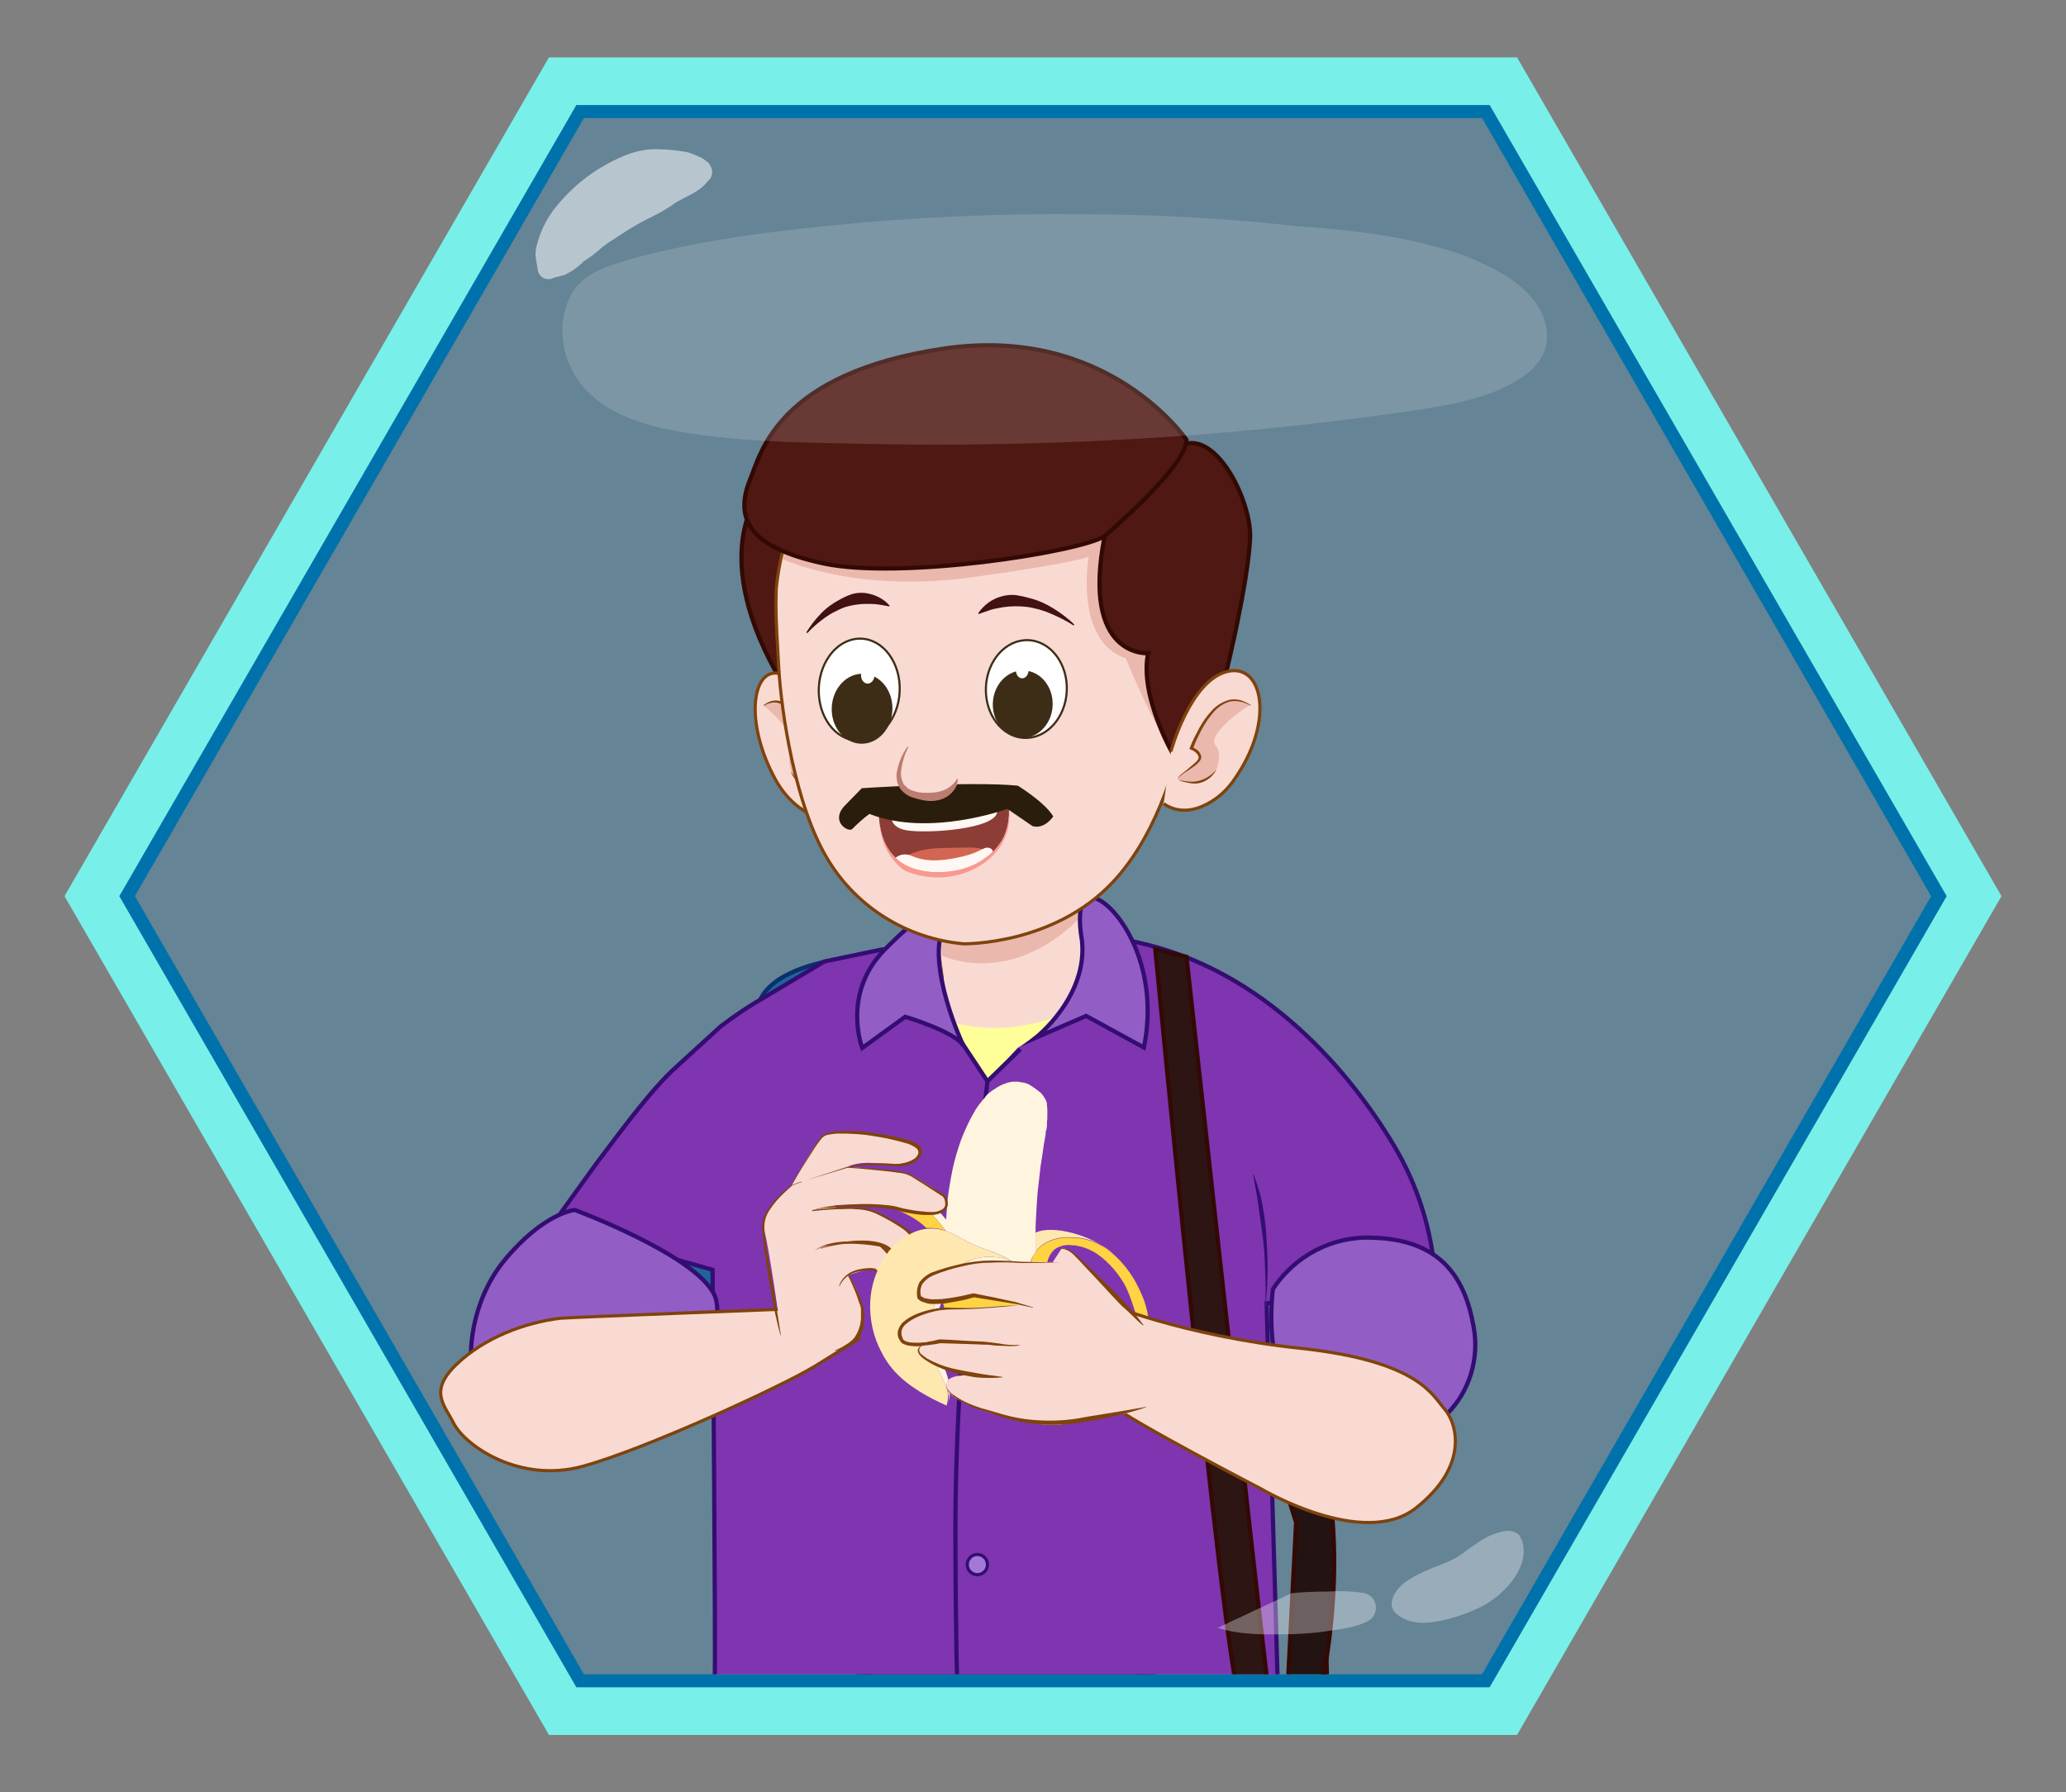 <?xml version="1.0" encoding="utf-8"?>
<!-- Generator: Adobe Illustrator 25.2.3, SVG Export Plug-In . SVG Version: 6.00 Build 0)  -->
<svg version="1.1" id="Layer_1" xmlns="http://www.w3.org/2000/svg" xmlns:xlink="http://www.w3.org/1999/xlink" x="0px" y="0px"
	 viewBox="0 0 490 425" style="enable-background:new 0 0 490 425;" xml:space="preserve">
<rect x="0" y="0" width="490" height="425" fill="#808080" stroke="none"/>
<style type="text/css">
	.st0{fill:#78EFE9;}
	.st1{fill:#0072AB;}
	.st2{fill:#74879E;}
	.st3{clip-path:url(#SVGID_2_);}
	.st4{opacity:0.2;fill:#2A7C7C;enable-background:new    ;}
	.st5{fill:#292941;stroke:#031626;stroke-miterlimit:10;}
	.st6{fill:#965017;stroke:#562C0A;stroke-miterlimit:10;}
	.st7{fill:none;stroke:#562C0A;stroke-width:2;stroke-miterlimit:10;}
	.st8{fill:#542807;}
	.st9{fill:#1F6599;stroke:#092F6D;stroke-miterlimit:10;}
	.st10{fill:#7F35AF;stroke:#340D72;stroke-miterlimit:10;}
	.st11{fill:#935DC6;stroke:#340D72;stroke-miterlimit:10;}
	.st12{fill:#7F35AF;}
	.st13{fill:#340D72;}
	.st14{fill:none;stroke:#340D72;stroke-miterlimit:10;}
	.st15{fill:#A478D6;stroke:#340D72;stroke-width:0.75;stroke-miterlimit:10;}
	.st16{fill:#F9DAD2;}
	.st17{fill:#7F430D;}
	.st18{fill:#EAB8AD;}
	.st19{fill:#2D1513;stroke:#330904;stroke-miterlimit:10;}
	.st20{fill:#3F2322;stroke:#330904;stroke-miterlimit:10;}
	.st21{fill:#231312;stroke:#330904;stroke-miterlimit:10;}
	.st22{fill:#FEFF99;}
	.st23{fill:#4F1812;stroke:#330904;stroke-miterlimit:10;}
	.st24{fill:#F9DAD2;stroke:#7F430D;stroke-width:0.75;stroke-miterlimit:10;}
	.st25{fill:#F4FF51;}
	.st26{fill:#73750B;}
	.st27{fill:#421111;}
	.st28{fill:#FFFFFF;stroke:#3D2D16;stroke-width:0.5;stroke-miterlimit:10;}
	.st29{fill:#3D2D16;}
	.st30{fill:#FFFFFF;}
	.st31{fill:#8C3D35;}
	.st32{fill:#FFF7F4;}
	.st33{fill:#D26653;}
	.st34{fill:#F9988F;}
	.st35{fill:#2B1D0B;}
	.st36{fill:#BC7D71;}
	.st37{fill:#FFE8AF;}
	.st38{fill:#FFF4DE;}
	.st39{fill:#FFD341;}
	.st40{fill:#65503D;}
	.st41{opacity:0.53;fill:#FFFFFF;enable-background:new    ;}
	.st42{opacity:0.33;fill:#FFFFFF;enable-background:new    ;}
	.st43{opacity:0.15;fill:#FFFFFF;enable-background:new    ;}
</style>
<polygon class="st0" points="359.8,13.6 130.2,13.6 15.3,212.5 130.2,411.4 359.8,411.4 474.7,212.5 "/>
<polygon class="st1" points="353.3,24.9 136.7,24.9 28.3,212.5 136.7,400.1 353.3,400.1 461.7,212.5 "/>
<polygon class="st2" points="351.5,28 138.5,28 32,212.5 138.5,397 351.5,397 458,212.5 "/>
<g>
	<defs>
		<polygon id="SVGID_1_" points="351.5,28 138.5,28 32,212.5 138.5,397 351.5,397 458,212.5 		"/>
	</defs>
	<clipPath id="SVGID_2_">
		<use xlink:href="#SVGID_1_"  style="overflow:visible;"/>
	</clipPath>
	<g class="st3">
		<rect x="-6.3" y="-12.5" class="st4" width="502" height="458"/>
		<g id="_01">
			<path class="st5" d="M178.8,417l14.5,224c0,0-4.7,4-2.9,9c2.9,7.8,16,0.2,35.9,12.9c4.6,3,12.7-2.1,7-12.3l-0.5-185.9
				c3.1,0.2,6.3,0.2,9.5,0l14.3,174.9c0,0-10.5,15.7,5.2,14.9c12.9-0.6,19.6-6.6,28.5-0.3c0,0,10.1-8.9,1.5-15l4-220.8
				c0-2.3-5.4-16.1-7.3-17.4l-30.4-7.4C258.2,393.7,187.7,386.5,178.8,417z"/>
			<path class="st6" d="M173,405.7c0,0-1.9,4.2-0.2,11.3c1.5,6.3,51.2,15.8,61.3,15.5c22-0.4,43.8-3.5,65.1-9.2c0,0,2.1-6.8-0.2-11
				l-44,5.4C255,417.8,196.4,418.3,173,405.7z"/>
			<path class="st7" d="M218.2,418c0,0-3,7.9,0,13.5c0.9,1.8,23.4,3.7,25.9,0.9c0,0,3.1-9.4-1.6-13.3
				C242.6,419.2,230.7,415.2,218.2,418z"/>
			<circle class="st8" cx="255.8" cy="425.8" r="1.9"/>
			<circle class="st8" cx="233" cy="426.3" r="1.9"/>
			<circle class="st8" cx="207.8" cy="422.9" r="1.9"/>
			<circle class="st8" cx="186.8" cy="418.4" r="1.9"/>
			<circle class="st8" cx="275" cy="423.9" r="1.9"/>
			<circle class="st8" cx="292.5" cy="420.3" r="1.9"/>
			<path class="st9" d="M209.9,225.1l-12.3,2.6c0,0-14.2,2-17.4,9.6s-48.6,65.8-48.6,65.8s-8.5,13.1-6.8,16.1s35.2,3,35.2,3
				l14.3-11.5l12.6-11.8"/>
			<path class="st10" d="M266.3,222.8l-57.4,2.4l-13.4,2.8l-13.9,8.3c-3.7,2.1-7.3,4.5-10.7,7.1l-11.6,10.6
				c-6.2,6-13.8,16.6-18,22.1L131,290.4l38,10.7c0,0,0.8,95.1,0.5,96.9c-0.6,3-4.9,5.3-1.2,9c3.1,3.1,16.9,10.4,59.8,14
				s73.6-7.5,73.6-7.5s6.9-1.4,3.5-7.3c-0.5-0.7-1.2-1.3-2-1.6l-2.8-95.6l40,0.8c0,0,1.9-18.5-9.7-38S297.5,228,266.3,222.8"/>
			<path class="st11" d="M136.3,286.9c0,0-7.4,0.7-16.7,12c-9.9,12-10.9,32.6-0.9,40.5s26.4,6,37.2-2.4s16.3-24.2,13.5-30
				C164.9,297.5,136.3,286.9,136.3,286.9z"/>
			<path class="st11" d="M301.9,305.7c5.2-8,14.3-12.7,23.8-12.2c16.7,0.5,21.9,10.3,23.8,21.1c2.8,15-9.4,31.3-30.7,26.6
				S301.9,305.7,301.9,305.7z"/>
			<path class="st12" d="M300.2,310.1c0,0,1.4-16.4-2.5-30.5c-0.1-0.4-0.2-0.7-0.3-1.1"/>
			<path class="st13" d="M300.1,310.1c0.1-2.6,0.1-5.3,0-8s-0.2-5.3-0.5-7.9s-0.7-5.3-1.1-7.9c-0.1-1.3-0.4-2.6-0.6-3.9l-0.7-3.9
				h0.1c0.5,1.2,0.9,2.5,1.3,3.8s0.7,2.6,0.9,3.9c0.5,2.6,0.8,5.3,0.9,8C300.8,299.5,300.7,304.8,300.1,310.1L300.1,310.1z"/>
			<path class="st14" d="M234.2,256.4c0,0-7.7,60-7.6,107.1S228,421,228,421"/>
			<circle class="st15" cx="235" cy="307.8" r="2.4"/>
			<circle class="st15" cx="231.8" cy="371" r="2.4"/>
			<circle class="st15" cx="231.8" cy="403.4" r="2.4"/>
			<path class="st16" d="M223.2,219.2c15.1-16.1,34.7-3.2,34.7-3.2l-0.6,14.5c5.5,23.9-19.7,32.3-29.7,28.2
				c-7.3-3-3.9-22.1-3.9-22.1c0.1-4.8-0.5-9.6-1.8-14.2"/>
			<path class="st17" d="M222.9,218.9c2.2-2.4,4.8-4.3,7.7-5.8c2.9-1.4,6.1-2.2,9.3-2.4c3.2-0.1,6.4,0.2,9.5,1.1
				c3.1,0.9,6.1,2.2,8.8,3.9l0.2,0.1v0.2l-0.8,14.5v-0.1c0.7,3,0.9,6.1,0.6,9.2c-0.3,3.1-1.4,6.1-3,8.7c-3.4,5.2-8.7,9-14.7,10.5
				c-3,0.9-6.1,1.2-9.1,0.9c-1.5-0.1-3.1-0.6-4.4-1.3c-1.3-0.9-2.3-2.2-2.8-3.7c-1-2.9-1.4-6-1.3-9.1c0-3.1,0.3-6.1,0.8-9.1l0,0
				c0-1.2,0.1-2.4,0-3.6s-0.2-2.4-0.3-3.6c-0.3-2.4-0.8-4.7-1.4-7c0.7,2.3,1.2,4.6,1.5,7c0.2,1.2,0.3,2.4,0.4,3.6
				c0.1,1.2,0.1,2.4,0,3.6l0,0c-0.5,3-0.7,6.1-0.7,9.1c-0.1,3.1,0.3,6.1,1.3,9c0.5,1.4,1.4,2.7,2.7,3.5c1.3,0.7,2.8,1.1,4.3,1.2
				c3,0.3,6.1,0,9-0.9c5.8-1.7,11.3-5.2,14.4-10.4c1.6-2.6,2.6-5.5,2.9-8.5c0.3-3,0.1-6.1-0.6-9v-0.1l0.4-14.5l0.2,0.4
				c-2.7-1.6-5.6-2.9-8.6-3.7c-3-0.9-6.1-1.2-9.3-1.1c-3.1,0.2-6.1,1-8.9,2.4c-2.8,1.4-5.3,3.3-7.4,5.6L222.9,218.9z"/>
			<path class="st18" d="M223.4,217.1c-0.4,1.4-0.5,2.9-0.5,4.4c0.2,2.2,0.5,5.1,0.5,5.1s15.9,7.8,32.7-8.9c0.4-0.4,0.5-8.8,0.5-8.8
				l-1.8-5L223.4,217.1z"/>
			<path class="st19" d="M274,225.1c0,0,16.1,169,20.1,178.2s2.4,24.9,2.4,24.9l10.5-4.4c0,0,2.6-16.8-6.6-26.5
				c-1.9-15.2-19-170.4-19-170.4L274,225.1z"/>
			<polygon class="st20" points="296.5,428.2 294.6,499 307.4,498.9 307.1,423.9 			"/>
			<path class="st21" d="M307.4,361l-2.3,45.2l2,17.7c0,0,11.7-31.1,8.9-64s-10.9-6.2-10.9-6.2L307.4,361z"/>
			<polygon class="st20" points="307.1,423.9 314.6,393.3 316.4,460 307.4,498.9 			"/>
			<path class="st22" d="M222,241c0,0,13.8,7.1,32.4-1.5l-10.3,18l-18.2,2.3L222,241z"/>
			<path class="st12" d="M228.5,248l5.7,8.4l7.1-7.9l11.8-7.6l7.7-3.6l5.8,8.8c0,0-19,22.6-19.9,22.6s-31.9-4.5-31.9-4.5l2.9-22.2
				C222.2,241.3,226.7,243.7,228.5,248z"/>
			<polyline class="st14" points="242,248.8 234.2,256.4 227.7,246.6 			"/>
			<line class="st14" x1="234.2" y1="256.4" x2="232.6" y2="270.2"/>
			<circle class="st15" cx="238.2" cy="263.3" r="2.4"/>
			<path class="st11" d="M228.5,248c0,0-9.1-19.2-4.6-28.7c0,0,2.2-10.6-14,5.8c-10.4,10.5-5.4,23.4-5.4,23.4l10.2-7.4
				C214.7,241.1,226.7,244.7,228.5,248z"/>
			<path class="st11" d="M245.6,246.1c0,0,12.5-9.7,11-23.2c0,0-2.5-13,4.1-9.5c5.7,3.1,14.3,17,10.6,35l-13.7-7.5L245.6,246.1z"/>
			<path class="st23" d="M179.3,118.6c0,0-12.5,16.4,10.1,49.4l4.8,5.9l-2.1-51.3L179.3,118.6z"/>
			<path class="st24" d="M198,192.1c-3,2.2-6.1,1.1-8.4-0.6c-2.3-1.7-4.2-4-5.6-6.5c-7.8-14.1-5.5-27.6,1.5-25.1
				c7.4,2.6,11.2,19.8,11.2,19.8"/>
			<path class="st18" d="M181,167.4c-0.4,0.2,6-6.2,11.6,11c0,0-2.9,1.2-0.9,3.5s4.9,4.1,2.9,4.5s-4.7,0.8-6.8-3.1
				c0,0-1.5-3.6,0.2-6S181.4,167.1,181,167.4z"/>
			<path class="st17" d="M181,167.3c0.6-0.5,1.3-0.9,2.1-1.1c0.8-0.2,1.7-0.1,2.4,0.2c1.5,0.7,2.7,1.8,3.5,3.2
				c0.8,1.4,1.5,2.8,2.1,4.3c0.6,1.5,1.1,2.9,1.7,4.4l0.1,0.1l-0.2,0.1c-0.7,0.3-1.2,0.8-1.4,1.5c0,0.7,0.3,1.4,0.8,1.8
				c0.5,0.6,1.1,1.1,1.7,1.6c0.6,0.5,1.2,1.1,1.7,1.8c0.1,0.1,0.1,0.3,0.1,0.4c0,0.2,0,0.4-0.2,0.6c-0.2,0.2-0.5,0.4-0.8,0.4
				l-1.2,0.2c-0.8,0.1-1.7,0-2.5-0.3c-1.5-0.6-2.7-1.9-3.3-3.4h0.1c0.8,1.3,2,2.4,3.4,2.9c0.7,0.2,1.5,0.2,2.2,0.1
				c0.4-0.1,0.8-0.1,1.1-0.2c0.1,0,0.2-0.1,0.3-0.1c0,0,0,0.1,0,0c0-0.1,0-0.1-0.1-0.1c-0.4-0.6-0.9-1.1-1.5-1.6
				c-0.6-0.6-1.1-1.1-1.6-1.7c-0.7-0.6-1-1.5-0.9-2.4c0.3-0.8,1-1.5,1.8-1.8l-0.1,0.2c-0.4-1.5-0.9-3-1.6-4.4
				c-0.6-1.4-1.4-2.7-2.3-4c-0.8-1.3-1.9-2.3-3.2-3.1c-0.7-0.3-1.4-0.4-2.1-0.3c-0.4,0.1-0.7,0.2-1.1,0.3
				C181.7,167.1,181.4,167.3,181,167.3L181,167.3z"/>
			<ellipse transform="matrix(0.982 -0.189 0.189 0.982 -32.47 40.281)" class="st25" cx="194.9" cy="190.3" rx="2" ry="2.8"/>
			<path class="st26" d="M196.9,190c0.1,0.6,0.1,1.3-0.1,1.9c-0.2,0.7-0.7,1.3-1.4,1.5c-0.8,0.2-1.6-0.1-2.2-0.7
				c-0.5-0.5-0.9-1.2-1-2c-0.1-0.7,0-1.5,0.3-2.2c0.3-0.7,1.1-1.2,1.9-1.3c0.7,0,1.4,0.4,1.8,1C196.6,188.7,196.8,189.4,196.9,190z
				 M196.8,190c-0.1-0.6-0.4-1.2-0.8-1.7c-0.4-0.5-1-0.8-1.6-0.7c-0.6,0.1-1.1,0.6-1.3,1.1c-0.2,0.6-0.3,1.2-0.2,1.8
				c0.1,0.6,0.4,1.2,0.8,1.7c0.4,0.5,1,0.8,1.6,0.7c0.6-0.1,1.1-0.5,1.3-1.1C196.9,191.3,196.9,190.6,196.8,190L196.8,190z"/>
			<path class="st24" d="M284,148.8c0,0-1,40.1-20.1,60.4c-14.1,15-35.4,14.6-35.4,14.6c-13.2-1.2-25.2-8.5-32.1-19.9
				c-7.9-12.9-11.1-35.3-11.7-45.5c-0.8-13.4-0.7-15.1-0.6-18.6c0,0,2.6-47,49-46.7C289.6,93.5,285.3,133.1,284,148.8z"/>
			<path class="st27" d="M254.8,148.1c-1.5-1.5-3.2-2.7-4.9-3.8c-1.8-1.1-3.7-2-5.8-2.5c-1-0.3-2.1-0.5-3.2-0.7
				c-1.1-0.1-2.2,0-3.3,0.3c-2.3,0.6-4.2,2-5.6,4l0.1,0.2c1.1-0.4,2-0.7,2.9-1c0.9-0.3,1.9-0.4,2.8-0.6c1.9-0.3,3.8-0.3,5.7-0.1
				c1,0.1,1.9,0.4,2.9,0.6c1,0.3,1.9,0.6,2.8,1c1.9,0.8,3.7,1.7,5.4,2.8L254.8,148.1z"/>
			<path class="st27" d="M191.2,150c1-1.6,2.2-3.2,3.5-4.5c1.3-1.4,2.9-2.5,4.6-3.4c0.9-0.5,1.8-0.9,2.7-1.2c1-0.3,2-0.4,3.1-0.3
				c2.3,0.3,4.4,1.3,5.9,3l-0.1,0.2c-1-0.2-2-0.4-2.9-0.5c-0.9-0.1-1.8-0.1-2.6-0.1c-1.7,0-3.5,0.3-5.1,0.8
				c-0.8,0.3-1.6,0.7-2.4,1.1c-0.8,0.4-1.6,0.9-2.3,1.4c-1.5,1.1-2.9,2.3-4.1,3.6L191.2,150z"/>
			
				<ellipse transform="matrix(4.152684e-02 -0.999 0.999 4.152684e-02 70.076 399.758)" class="st28" cx="243.4" cy="163.4" rx="11.6" ry="9.6"/>
			
				<ellipse transform="matrix(4.152684e-02 -0.999 0.999 4.152684e-02 65.759 402.412)" class="st29" cx="242.6" cy="166.9" rx="8" ry="7.1"/>
			
				<ellipse transform="matrix(4.152684e-02 -0.999 0.999 4.152684e-02 73.642 394.604)" class="st30" cx="242.5" cy="158.9" rx="1.9" ry="1.5"/>
			
				<ellipse transform="matrix(4.152684e-02 -0.999 0.999 4.152684e-02 31.983 360.435)" class="st28" cx="203.9" cy="163.5" rx="12.1" ry="9.6"/>
			
				<ellipse transform="matrix(4.152684e-02 -0.999 0.999 4.152684e-02 28.136 365.378)" class="st29" cx="204.5" cy="168" rx="8.3" ry="7.2"/>
			
				<ellipse transform="matrix(4.152684e-02 -0.999 0.999 4.152684e-02 37.323 359.141)" class="st30" cx="205.9" cy="160.1" rx="2" ry="1.6"/>
			<path class="st31" d="M208.4,192c0,0,18.3,0.1,30.7-1.9c0,0,3.1,13.7-13.7,16.5C225.4,206.5,208.4,210.1,208.4,192z"/>
			<path class="st32" d="M211.6,192.3c0,0-1.5,3.8,3.5,4.6s21.1-0.3,21.4-4.4L211.6,192.3z"/>
			<path class="st33" d="M214.4,203.3c0,0,2.9-2.1,8.6-2.2s8.8-0.4,10.5,0.4s-7.7,3.4-7.7,3.4S214.9,204.9,214.4,203.3z"/>
			<path class="st32" d="M212.4,203.4c1-0.8,2.2-1,3.4-0.6c1.8,0.7,4.3,1.9,10.6,0.7c5.5-1,6.5-2.4,7.6-2.5s1.8,0.8,1.3,1.2
				c-3.1,2.8-7.1,4.4-11.2,4.6C217,207.3,213.1,204.4,212.4,203.4z"/>
			<path class="st34" d="M208.6,194.7c0,0,0.2,11.9,13.2,12.1s16.4-8.7,16.4-8.7c0.6-1.5,1-3.1,1.1-4.7V192c0.1,1,0.1,2.1,0,3.1
				c-0.2,1.8-1.3,7.8-9,11.3c-4.9,2.2-10.6,2.2-15.6,0.1C214.7,206.5,208.9,203.2,208.6,194.7z"/>
			<path class="st35" d="M204.4,186.9c0,0,25.8-1.7,37-0.6c0,0,6.5,4,8.4,7.3c0,0-2,3.1-4.9,2.3l-6-4.1c0,0-18.4,6.8-32.7,1.2
				c-1.5,1.1-2.8,2.3-4.1,3.6c-0.8,0.8-5.1-1.6-2-5.3L204.4,186.9z"/>
			<path class="st16" d="M221.2,171.3c0,0-0.7,4-3.1,4.3s-5.8,4.1-4.3,8.9c2.2,7,12.6,4.5,13.3,1.1l1.1-3.4"/>
			<path class="st36" d="M215.5,177.1c-1,1.8-1.6,3.9-1.8,6c-0.1,1,0.2,1.9,0.6,2.8c0.5,0.8,1.3,1.3,2.2,1.6
				c0.9,0.3,1.9,0.5,2.9,0.5c1,0,1.9,0,2.9-0.2c1.9-0.3,3.7-1.4,4.7-3.1h0.2c-0.1,1.2-0.5,2.3-1.4,3.2c-0.8,0.9-1.9,1.5-3.1,1.8
				c-1.2,0.3-2.3,0.3-3.5,0.1c-1.1-0.2-2.2-0.5-3.3-0.9c-1.1-0.5-2.1-1.3-2.7-2.4c-0.5-1.1-0.7-2.3-0.5-3.4c0.4-2.2,1.2-4.2,2.5-6
				L215.5,177.1z"/>
			<path class="st18" d="M185.7,132.6c0,0,16.9,8.1,44.7,4.3c25.2-3.5,27.8-4.9,27.8-4.9s-3.5,20,8.8,24.1c0,0,7.4,18.1,10.5,20.1
				l7.9-31.9l-8.8-25.9l-53.3-13.1l-36.2,20.7L185.7,132.6z"/>
			<path class="st23" d="M262,127.1c0,0,9.1-15.9,17.5-21.1s17.3,12.5,17,21.5c-0.5,10.8-5.6,31.6-5.6,31.6l-2.3,17.2l-10.3,2.7
				c0,0-8.1-13.9-6-24.1C272.3,154.9,256.3,156.1,262,127.1z"/>
			<path class="st23" d="M281.4,104.3c0,0-18.6-27.5-57.8-21.6s-43.1,24.7-45.7,31c-3.6,8.9-0.8,16,17.4,19.9s60.2-2.6,66.6-6.4
				C262,127.1,281.4,110.7,281.4,104.3z"/>
			<path class="st24" d="M277.7,178.2c0,0,4.6-17,13.5-19c8.4-1.9,11.1,11.9,1.7,25.4c-1.7,2.6-4,4.7-6.7,6.1
				c-2.9,1.5-6.6,2.3-10.2-0.1"/>
			<path class="st18" d="M296.7,167.2c0.4,0.2-7.3-6.8-14.1,10.1c0,0,3.5,1.4,1.1,3.6s-5.9,3.8-3.6,4.3s5.6,1.2,8.3-2.6
				c0,0,1.8-3.5-0.2-6S296.2,166.9,296.7,167.2z"/>
			<path class="st17" d="M288.5,182.5c-0.8,1.6-2.3,2.8-4.1,3.2c-0.9,0.2-1.8,0.1-2.7-0.1c-0.4-0.1-0.9-0.2-1.3-0.3
				c-0.2-0.1-0.4-0.1-0.6-0.2c-0.1-0.1-0.2-0.1-0.3-0.2c-0.1-0.1-0.1-0.3-0.1-0.4c0.2-0.4,0.5-0.7,0.9-1l1-0.8
				c0.7-0.6,1.3-1.1,2-1.7s1.2-1.2,0.9-1.8c-0.4-0.7-1-1.2-1.7-1.4l-0.4-0.2l0.1-0.3c0.6-1.6,1.4-3.1,2.2-4.6c0.8-1.5,1.8-2.9,3-4.2
				c1.2-1.3,2.7-2.2,4.4-2.6c0.9-0.1,1.7-0.1,2.6,0.2c0.8,0.3,1.5,0.7,2.3,1.1v0.1c-0.4-0.2-0.8-0.3-1.2-0.5
				c-0.4-0.2-0.8-0.3-1.2-0.4c-0.8-0.2-1.6-0.2-2.4-0.1c-1.6,0.4-3,1.3-4.1,2.6c-1.1,1.3-2,2.6-2.8,4.1c-0.8,1.5-1.5,3-2.1,4.6
				l-0.2-0.5c0.4,0.2,0.8,0.4,1.2,0.7c0.4,0.3,0.7,0.7,0.9,1.2c0.2,0.5,0.1,1.1-0.3,1.5c-0.3,0.4-0.6,0.7-1,1
				c-0.7,0.5-1.4,1-2.2,1.5c-0.4,0.2-0.7,0.5-1.1,0.8s-0.7,0.5-0.8,0.9c0,0.1,0.1,0.3,0.3,0.3c0.2,0.1,0.4,0.1,0.6,0.1
				c0.4,0.1,0.9,0.1,1.3,0.2c0.8,0.1,1.7,0.1,2.5-0.1C285.9,184.8,287.4,183.8,288.5,182.5L288.5,182.5z"/>
			<path class="st24" d="M189.2,310.3c0,0-55,2.1-56.4,2.3c-8.2,1-17.8,4.5-24.5,10.9s-2.9,9.6-0.7,14c2.7,5.3,15.6,14.3,30.6,10.2
				s47.5-19.1,55-23.7l10.8-6.7"/>
			<path class="st37" d="M245.6,292.3c4.1-2,13.5,0.7,18.3,4.8c-2.7-2.4-6.2-3.7-9.8-3.7c-2.4-0.2-4.8,0.4-6.8,1.7
				c-0.7,0.5-1.2,1.1-1.7,1.8c0-0.2,0-0.3,0-0.5C245.6,295,245.6,293.7,245.6,292.3z"/>
			<path class="st38" d="M224.2,291.8L224.2,291.8"/>
			<path class="st38" d="M243.7,303c-1.7-2.2-4.3-3.4-7-3.4c-2.3-0.1-4.6,0.4-6.6,1.4c-1.8,0.9-3.4,2.2-4.6,3.8
				c-0.7,0.9-1.3,1.9-1.8,3c-0.4,0.9-0.8,1.9-1,2.9c-0.6,2.4-0.7,4.8-0.5,7.2c0.3,2.2,0.9,4.4,1.8,6.5c0.9,2.3,1.9,5.1,0.7,9
				c0.5-1.5,0.4-3.2-0.3-4.7c-1-1.9-1.8-3.8-2.6-5.8c-0.8-2.6-1.2-5.2-1.1-7.9c0.1-2.4,0.6-4.8,1.5-7.1c0.8-2.2,2.1-4.2,3.6-6
				c1.4-1.6,3.3-2.8,5.3-3.4c2.1-0.6,4.3-0.6,6.4-0.2c1.6,0.3,3.1,1.1,4.3,2.3l-0.3-0.3c-3-2.8-7.1-3.7-10-4.9s-4.7-2.6-6.9-3.4
				l-0.3-0.1c-4.3-5.9-6.9-7-10.8-8.6s-9.1-3.5-18,1.7c0.9-2.2,3.8-3.7,7.1-4.5c3-0.7,6.1-0.6,9.1,0.1c0.7,0.2,1.3,0.4,2,0.7
				c4.2,1.7,7.9,4.4,10.7,7.9c0.1-1.5,0.2-2.9,0.3-4.4c0.3-2.5,0.7-4.9,1.2-7.4c0.5-2.4,1.2-4.7,2-7c0.4-1.1,0.9-2.2,1.4-3.3
				s1-2.1,1.6-3.1c0.4-0.8,0.9-1.5,1.4-2.2l0.2-0.2c0.2-0.3,0.5-0.6,0.7-0.9c0.1-0.1,0.2-0.2,0.3-0.3l0.1-0.2l0.4-0.5l0.3-0.3
				l0.2-0.2v0l0,0l0.1,0l0.1-0.1l0,0c0.4-0.3,0.7-0.6,1.1-0.8s0.7-0.5,1.1-0.7s0.6-0.3,0.8-0.4c0.3-0.1,0.5-0.2,0.8-0.3l0.6-0.2
				l0.5-0.1c0.3-0.1,0.6-0.1,0.8-0.1h1c0.3,0,0.7,0.1,1,0.2h0.2l0.2,0c0.3,0.1,0.6,0.2,0.9,0.3c0.3,0.1,0.6,0.3,0.9,0.5
				c0.3,0.2,0.6,0.4,0.9,0.6c0.2,0.2,0.5,0.4,0.7,0.5c0.2,0.2,0.4,0.4,0.6,0.5c0.2,0.2,0.4,0.4,0.5,0.6l0.1,0.1l0.2,0.3l0.1,0.2
				c0,0,0,0.1,0.1,0.1l0.1,0.2c0.2,0.3,0.3,0.7,0.4,1c0,0.1,0,0.1,0,0.2c0,0.1,0,0.1,0,0.2v0.1c0.1,0.8,0.1,0.9,0.1,1
				c0,0.1,0,0.1,0,0.2v0.6c0,0.1,0,0.2,0,0.4c0,0.7,0,1.3-0.1,2c0,0,0,0.1,0,0.1v0.1c0,0.1,0,0.1,0,0.2s0,0.2,0,0.4l-0.1,0.5
				c0,0.1,0,0.3-0.1,0.5s-0.1,0.6-0.1,0.9c-0.1,0.7-0.3,1.5-0.4,2.2c-0.2,1.4-0.4,2.7-0.6,4.1c-0.1,0.4-0.1,0.8-0.2,1.2
				c-0.2,1.8-0.4,3.6-0.6,5.3s-0.3,3.6-0.4,5.3s-0.2,3.5-0.2,5.3c0,1.4,0,2.8,0,4.1c0,0.1,0,0.3,0,0.5
				C244.3,298.7,243.7,300.8,243.7,303z"/>
			<path class="st39" d="M243.7,303c0.4-4.2,1.8-6.5,3.6-7.8c2-1.3,4.4-1.9,6.8-1.7c3.1,0,6,1,8.5,2.7c3.3,2.5,5.9,5.8,7.6,9.5
				c2,4.1,3.2,8.7,1.3,14.4c-1-0.5-0.9-2.5-1.3-5.4c-0.4-1.6-0.8-3.3-1.4-4.9c-0.5-1.6-1.1-3.2-1.8-4.7c-1.6-3-3.9-5.7-6.7-7.7
				c-1.5-1-3.1-1.7-4.9-2c-0.3-0.1-0.7-0.1-1-0.1c-0.7-0.1-1.3-0.1-2,0c-0.3,0.1-0.7,0.1-1,0.3c-0.3,0.1-0.6,0.2-0.9,0.4
				c-0.3,0.2-0.6,0.4-0.8,0.7c-0.2,0.2-0.4,0.5-0.6,0.8c-0.2,0.3-0.3,0.7-0.5,1c-0.4,1.3-0.6,2.6-0.5,4c0.1,1.4,0.3,2.7,0.6,4
				c0.1,0.3,0.1,0.6,0.2,1s0.2,0.8,0.3,1.2s0.3,1,0.5,1.6c0.4,1.1,0.7,2.1,1.1,3.1c0.3,0.8,0.6,1.5,0.9,2.2s0.6,1.4,0.9,2.1
				s0.6,1.2,0.9,1.9c0.2,0.5,0.4,0.9,0.5,1.2c0.3,0.7,0.6,1.4,0.9,2.1c0.4,0.9,0.7,1.7,1,2.5c0.4,1,0.7,2,1,3c0,0.1,0.1,0.2,0.1,0.3
				s0.1,0.3,0.1,0.4l0.1,0.4c0,0.2,0.1,0.3,0.1,0.5s0.1,0.3,0.1,0.4c0,0.2,0.1,0.4,0.1,0.6c0,0.4,0,0.9,0,1.3c0,0.1,0,0.1,0,0.2
				c-0.1-0.2-0.2-0.4-0.3-0.6c-0.3-0.4-0.5-0.9-0.7-1.3c-0.1-0.3-0.4-0.6-0.7-0.7c-0.3-0.1-0.5,0-0.9,0.4s-0.8,0.8-1.3,1.4
				c-0.6,0.5-1.1,1-1.6,1.5c-0.3,0.3-0.4,0.8-0.3,1.2c0.2,0.3,0.3,0.7,0.4,1.1c0.1,0.4,0,0.9,0.1,1.1s0.3,0.2,0.8,0.3s1,0.1,1.5,0.1
				l-0.3,0.1c-0.1,0.1-0.3,0.1-0.4,0.2c-0.2,0.1-0.5,0.2-0.7,0.3h-0.2l-0.5,0.1c-0.2,0-0.4,0.1-0.6,0.1c-0.3,0-0.6,0.1-0.9,0.1h-1
				c-0.8,0-1.6,0-2.5-0.1c-0.4,0-0.7-0.1-1.1-0.2s-0.9-0.2-1.3-0.3c-0.6-0.1-1.2-0.3-1.8-0.5c-0.4-0.1-0.8-0.3-1.1-0.4
				s-0.7-0.3-1.1-0.5s-0.8-0.4-1.2-0.7l-0.1-0.1c-0.8-0.4-1.5-0.9-2.2-1.5c-0.7-0.6-1.4-1.2-2.1-1.8c-0.3-0.3-0.6-0.6-0.8-0.9
				c-0.4-0.5-0.9-1-1.3-1.5s-1-1.3-1.5-2c-0.7-1-1.3-2-1.9-3c-0.4-0.6-0.7-1.2-1-1.8s-0.6-1.2-0.9-1.8s-0.6-1.2-0.9-1.9
				s-0.5-1.2-0.8-1.9c-0.5-1.2-1-2.5-1.4-3.8c-0.1-0.3-0.2-0.6-0.3-0.9c-0.4-1.4-0.8-2.8-1.2-4.2c-0.1-0.2-0.1-0.5-0.2-0.7
				c0.5-1.1,1.1-2.1,1.8-3c1.2-1.6,2.8-2.9,4.6-3.8c2.1-1,4.3-1.5,6.6-1.4C239.4,299.6,242,300.8,243.7,303z"/>
			<path class="st39" d="M224.2,291.8c-4.3-5.9-6.9-7-10.8-8.6s-9.1-3.5-18,1.7c6.5-1.3,18.6,0.6,24.3,6.3
				C221.3,291.1,222.8,291.3,224.2,291.8z"/>
			<path class="st40" d="M258.2,333.4c-0.1-0.5-0.3-1-0.6-1.4c-0.3-0.4-0.5-0.9-0.7-1.3c-0.1-0.3-0.4-0.6-0.7-0.7
				c-0.3-0.1-0.5,0-0.9,0.4s-0.8,0.8-1.3,1.4c-0.6,0.5-1.1,1-1.6,1.5c-0.3,0.3-0.4,0.8-0.3,1.2c0.2,0.3,0.3,0.7,0.4,1.1
				c0.1,0.4,0,0.9,0.1,1.1s0.3,0.2,0.8,0.3c0.6,0.1,1.2,0.1,1.8,0.1c0.4,0,0.8-0.2,1.1-0.5c0.3-0.3,0.4-0.6,0.7-0.9
				c0.3-0.3,0.6-0.6,0.9-0.9C258,334.4,258.2,333.9,258.2,333.4z"/>
			<path class="st16" d="M185.5,285.4c0,0,7.4-14.4,10-16.3s19,0.4,21.6,2.5s-0.8,5.3-8.7,4.3s-10,2.8-10,2.8l-4.4,8.4L185.5,285.4z
				"/>
			<path class="st17" d="M183.9,287.4c2.8-4.9,5.6-9.7,8.6-14.5c0.7-1.2,1.5-2.4,2.4-3.5c0.6-0.5,1.3-0.8,2-0.9
				c0.7-0.1,1.4-0.2,2.1-0.3c2.8-0.1,5.6,0,8.4,0.5c2.8,0.4,5.6,0.9,8.3,1.7c0.7,0.2,1.4,0.5,2,1c0.3,0.2,0.6,0.5,0.8,0.9
				c0.2,0.4,0.2,0.9,0.1,1.3c-0.3,0.8-0.8,1.4-1.4,1.8c-0.6,0.4-1.3,0.7-2,0.9c-0.7,0.2-1.4,0.3-2.2,0.3c-0.7,0-1.4-0.1-2.1-0.2
				c-1.4-0.1-2.8-0.2-4.2-0.1c-1.4,0-2.8,0.1-4.2,0.4c-0.7,0.1-1.3,0.3-2,0.5c-0.7,0.2-1.3,0.5-1.8,1l-0.1,0
				c0.5-0.5,1.1-0.9,1.8-1.2c0.6-0.3,1.3-0.5,2-0.6c1.4-0.3,2.8-0.5,4.2-0.5c1.4-0.1,2.8-0.1,4.2,0c0.7,0,1.4,0.2,2.1,0.1
				c0.7,0,1.3-0.1,2-0.3c0.6-0.2,1.2-0.4,1.8-0.8c0.5-0.3,0.9-0.8,1.1-1.4c0.1-0.6-0.2-1.1-0.7-1.4c-0.6-0.4-1.2-0.7-1.8-0.9
				c-2.7-0.8-5.4-1.4-8.1-1.8c-2.7-0.5-5.5-0.6-8.3-0.6c-0.7,0-1.4,0.1-2.1,0.2c-0.7,0.1-1.3,0.3-1.8,0.8c-0.9,1.1-1.7,2.2-2.4,3.4
				c-3.1,4.7-5.9,9.5-8.8,14.4L183.9,287.4z"/>
			<path class="st16" d="M185,314.2c0,0-2.7-18.8-3.6-21.8c-1.2-3.6,2.3-7.4,4.5-9.5c0.9-0.9,1.6-1.5,1.7-1.6
				c0.3-0.5,13.4-4.6,13.4-4.6s12.3,0.7,14.6,1.7c2.9,1.5,5.6,3.2,8.3,5.1c0,0,3.4,6-7.3,3.7c-6.1-1.4-12.4-1.8-18.6-1.4l4,6.8
				l-0.6,9.9c0,0,9.4,14.4-3.4,17"/>
			<path class="st17" d="M200.6,300.8c1,1.7,1.9,3.5,2.7,5.3c0.4,0.9,0.8,1.8,1.1,2.8c0.2,0.5,0.3,1,0.4,1.5c0,0.3,0.1,0.5,0.1,0.8
				v0.7c0.1,1,0,2-0.2,3c-0.2,1-0.6,2-1.3,2.8c-0.7,0.8-1.5,1.4-2.5,1.8c-0.5,0.2-0.9,0.4-1.4,0.5c-0.5,0.1-1,0.2-1.5,0.3v-0.1
				c0.9-0.3,1.8-0.8,2.6-1.3c0.8-0.5,1.6-1.1,2.1-1.8c1.1-1.6,1.6-3.5,1.5-5.4V311c0-0.2,0-0.5,0-0.7c-0.1-0.5-0.2-0.9-0.4-1.3
				c-0.3-0.9-0.6-1.9-1-2.8c-0.7-1.8-1.6-3.6-2.5-5.4L200.6,300.8z"/>
			<path class="st16" d="M193.8,286.6c0,0,11.4-0.8,14.1,0.8s7.1,3.9,8.1,5c1,2.9,1,6.1,0,9c0,0-1.6,1.9-2.5,0.6
				c-0.9-1.8-1.7-3.7-2.3-5.7c0,0-7.1-2.8-12.2-0.8"/>
			<path class="st16" d="M197.6,303.7c0,0,9.2-3.6,9.8-2.7c1.6,2.1,5.4,2.8,6,0.9c0.8-2.8-2.3-5.7-2.3-5.7
				c-6.3-3.9-14.1-0.7-14.1-0.7"/>
			<path class="st17" d="M191.1,279.9l9.8-3.2l0,0c4.1,0.2,8.1,0.4,12.2,1c0.5,0.1,1,0.2,1.5,0.3c0.3,0.1,0.5,0.1,0.8,0.2
				c0.2,0.1,0.5,0.2,0.7,0.4c0.9,0.5,1.8,1,2.6,1.5c1.7,1.1,3.5,2.1,5.2,3.2h0.1l0,0c0.5,0.6,0.8,1.4,0.8,2.2c0,0.4-0.1,0.8-0.4,1.2
				c-0.3,0.3-0.6,0.6-0.9,0.8c-0.7,0.3-1.4,0.5-2.2,0.6c-0.7,0-1.5,0-2.2,0c-1.4-0.1-2.9-0.3-4.3-0.6c-0.7-0.1-1.4-0.3-2.1-0.5
				c-0.7-0.2-1.4-0.3-2.1-0.4c-2.8-0.3-5.7-0.5-8.5-0.4c-1.4,0-2.9,0-4.3,0.1c-0.7,0-1.4,0.1-2.1,0.1c-0.7,0-1.4,0.2-2.1,0.4v-0.1
				c0.7-0.2,1.4-0.4,2.1-0.5c0.7-0.1,1.4-0.2,2.1-0.3c1.4-0.1,2.9-0.2,4.3-0.3c2.9-0.2,5.8-0.1,8.6,0.2c0.7,0.1,1.5,0.2,2.2,0.4
				c0.7,0.2,1.4,0.4,2.1,0.5c1.4,0.3,2.8,0.5,4.2,0.6c0.7,0.1,1.4,0.1,2.1,0.1c0.7,0,1.3-0.2,1.9-0.5c0.6-0.2,1-0.8,1-1.4
				c0-0.7-0.2-1.3-0.6-1.8l0.1,0.1c-1.7-1.1-3.4-2.2-5.1-3.3c-0.9-0.5-1.7-1.1-2.6-1.6c-0.9-0.5-1.8-0.7-2.8-0.8
				c-2-0.3-4-0.5-6.1-0.7s-4.1-0.4-6.1-0.5l0,0L191.1,279.9L191.1,279.9z"/>
			<path class="st17" d="M192.7,286.9c2.5-0.3,5.1-0.6,7.6-0.6c1.3,0,2.6,0,3.8,0.1c1.3,0,2.6,0.4,3.8,0.9l0,0
				c1.7,0.8,3.4,1.7,5.1,2.7c0.8,0.5,1.6,1,2.4,1.6c0.8,0.6,1.4,1.5,1.6,2.5c0.3,1.9,0.2,3.9-0.3,5.8c-0.1,0.5-0.2,0.9-0.4,1.4
				c-0.1,0.5-0.4,1-0.7,1.4c-0.2,0.3-0.5,0.4-0.8,0.5c-0.3,0-0.6-0.1-0.9-0.3c-0.2-0.1-0.4-0.3-0.6-0.5l-0.1-0.1
				c-0.1-0.1-0.1-0.1-0.2-0.2c-0.1-0.1-0.2-0.3-0.2-0.4c-0.2-1-0.2-1.9-0.5-2.8c-0.3-0.9-0.7-1.6-1.4-2.3c-1.5-1.1-3.2-1.7-5.1-1.8
				c-3.8-0.2-7.6,0.2-11.2,1.3v-0.1c3.6-1.4,7.4-2,11.3-1.8c1,0.1,1.9,0.2,2.9,0.5c1,0.3,1.9,0.7,2.6,1.4c0.7,0.7,1.3,1.6,1.6,2.6
				c0.2,0.9,0.4,1.9,0.5,2.8c0,0.1,0,0.2,0.1,0.2c0,0,0,0,0,0.1l0.1,0.1c0.2,0.1,0.4,0.3,0.5,0.4c0.4,0.2,0.5,0.3,0.8,0
				c0.5-0.8,0.8-1.6,1-2.5c0.5-1.8,0.6-3.7,0.3-5.5c-0.1-0.4-0.3-0.9-0.5-1.3c-0.3-0.4-0.6-0.7-0.9-1c-0.7-0.6-1.5-1.1-2.3-1.6
				c-1.6-1-3.3-1.9-5-2.7l0,0c-1.1-0.5-2.4-0.8-3.6-0.9c-1.3-0.1-2.5-0.2-3.8-0.1c-2.5,0-5.1,0.2-7.6,0.5L192.7,286.9z"/>
			<path class="st17" d="M193.1,296.6c1.1-0.8,2.3-1.4,3.7-1.7c1.3-0.3,2.7-0.5,4-0.5c2.7-0.1,5.4,0.1,8.1,0.5h0.1h0.1
				c1,0.8,1.8,1.8,2.6,2.8c0.4,0.5,0.8,1,1.1,1.6c0.3,0.6,0.6,1.2,0.6,1.9c0,0.4-0.1,0.7-0.2,1.1c-0.1,0.3-0.4,0.6-0.6,0.9
				c-0.3,0.3-0.7,0.4-1.1,0.4c-0.4,0-0.7,0-1.1-0.1c-1.2-0.5-2.3-1.3-3.2-2.3l0.2,0.1c-0.8-0.1-1.6-0.1-2.4,0
				c-0.8,0.1-1.6,0.2-2.4,0.5c-1.6,0.5-2.8,1.7-3.5,3.2h-0.1c0.2-0.8,0.7-1.6,1.3-2.2c0.6-0.6,1.3-1.1,2.1-1.4
				c0.8-0.3,1.6-0.5,2.5-0.6c0.9-0.1,1.7-0.2,2.6,0h0.1l0.1,0.1c0.8,0.9,1.8,1.6,2.9,2c0.5,0.2,1,0.2,1.4-0.1
				c0.4-0.4,0.6-0.9,0.6-1.4c-0.2-1.2-0.7-2.3-1.5-3.2c-0.8-1-1.6-1.9-2.5-2.7l0.1,0.1c-2.6-0.5-5.3-0.7-8-0.7c-1.3,0-2.7,0.1-4,0.4
				C195.5,295.4,194.3,295.9,193.1,296.6L193.1,296.6z"/>
			<path class="st17" d="M190.2,280.3c-0.8,0.2-1.6,0.5-2.4,0.9c-0.6,0.5-1.3,1.1-1.9,1.7c-1.2,1.1-2.3,2.4-3.3,3.9
				c-1,1.4-1.4,3-1.3,4.7c0.1,1.7,0.4,3.4,0.6,5c0.5,3.4,1.2,6.7,1.7,10s1.1,6.7,1.6,10.1h-0.1c-0.9-3.3-1.6-6.6-2.2-10
				s-1.1-6.7-1.6-10.1c-0.2-1.7-0.4-3.4-0.5-5.1c-0.1-0.9,0.1-1.8,0.3-2.6c0.3-0.8,0.7-1.6,1.2-2.3c1-1.4,2.1-2.7,3.4-3.8
				c0.6-0.6,1.3-1.1,2-1.6c0.8-0.4,1.6-0.7,2.4-0.9L190.2,280.3z"/>
			<path class="st37" d="M224.5,333.3c-9.8-4.4-13.3-8.5-15.4-12.6c-2-3.7-2.9-7.9-2.7-12.1c0.2-3.8,1.4-7.4,3.5-10.6
				c1.7-2.7,4.3-4.8,7.3-6c2.4-0.9,5-0.9,7.4,0c2.2,0.8,4,2.2,6.9,3.4s6.9,2.1,10,4.9l0.3,0.3c-1.2-1.2-2.7-2-4.3-2.3
				c-2.1-0.4-4.3-0.4-6.4,0.2c-2.1,0.6-3.9,1.8-5.3,3.4c-1.5,1.8-2.8,3.8-3.6,6c-0.9,2.2-1.4,4.6-1.5,7.1c0,2.7,0.3,5.4,1.1,7.9
				c0.8,2,1.6,3.9,2.6,5.8C224.9,330,225,331.7,224.5,333.3z"/>
			<path class="st24" d="M261.6,308.8c0,0,18.6,7.9,46.7,10.9s31.4,11.1,34.3,14.4s6,13.4-6.8,23.5c-12.5,9.8-36.6-4.5-36.6-4.5
				s-30.5-15.8-36.3-20.4C262.9,332.6,242.4,313.5,261.6,308.8z"/>
			<path class="st16" d="M251.9,295.9c0,0,1.8-0.1,5.6,4.1s12.8,13.1,12.8,13.1s7,7.9-1.2,5.7s-21-17.1-21-17.1L251.9,295.9z"/>
			<path class="st16" d="M250,299.4c0,0-2.8-0.5-17.4,0s-17,8.5-12.6,8.8s11-1.3,11-1.3l10,1.8c0,0,2.8,0.8-2.7,1
				c-4.1,0.1-16.5,0.9-17.3,1.2c-3.4,1.1-7.3,1.7-7.3,5.3s5.6,1.7,8.9,1.7s-9,0-3.7,4.1c3.5,2.7,12.9,4.3,12.9,4.3s-8.9-1.3-7.2,3.2
				c1.4,3.6,17.7,8.4,24.5,8.1c6-0.5,11.9-1.3,17.8-2.4l9.6-2.3l-9.2-20.6L250,299.4z"/>
			<path class="st17" d="M251.8,299.4l-9.6,0.1l0,0c-2.4-0.2-4.7-0.2-7.1-0.1c-2.4,0-4.7,0.3-7,0.9c-2.3,0.5-4.5,1.2-6.7,2.1
				c-1,0.4-1.9,1.1-2.6,2c-0.5,0.9-0.7,2.1-0.3,3.1v-0.1c0,0,0.1,0.1,0.2,0.1s0.2,0.1,0.3,0.2c0.2,0.1,0.5,0.2,0.7,0.2
				c0.5,0.1,1,0.2,1.5,0.2c1.1,0,2.1,0,3.2-0.2c1.1-0.1,2.1-0.3,3.2-0.5s2.1-0.5,3.2-0.7h0.1h0.1l5,1l5,1.1l0,0l4,1.2v0.1l-4.1-0.9
				l0,0l-5-0.8l-5-0.8h0.2c-1.1,0.3-2.1,0.6-3.2,0.8s-2.2,0.4-3.3,0.6c-1.2,0.2-2.3,0.2-3.5,0.2c-0.6,0-1.1-0.1-1.7-0.3
				c-0.3-0.1-0.6-0.2-0.9-0.3c-0.3-0.2-0.6-0.4-0.9-0.7l0,0v-0.1c-0.3-1.3-0.1-2.6,0.5-3.8c0.8-1,1.8-1.8,3-2.3
				c2.2-0.8,4.6-1.5,6.9-2c2.3-0.5,4.7-0.8,7.1-0.8c2.4,0,4.8,0.1,7.1,0.3l0,0L251.8,299.4L251.8,299.4z"/>
			<path class="st17" d="M241.7,309.5c-2.7,0.3-5.3,0.5-8,0.7c-2.7,0.2-5.3,0.3-8,0.3c-1.3,0-2.6,0.1-3.9,0.4
				c-1.3,0.3-2.6,0.7-3.8,1.2c-1.2,0.5-2.3,1.1-3.3,2c-0.9,0.8-1.2,2.1-0.6,3.2v0.2c0,0,0.1,0.2,0.2,0.2c0.1,0.1,0.3,0.2,0.4,0.3
				c0.3,0.1,0.7,0.2,1,0.3c0.8,0.1,1.6,0.1,2.3,0.1c0.4,0,0.8-0.1,1.2-0.1s0.8-0.1,1.2-0.2c0.8-0.1,1.6-0.3,2.4-0.5h0.2
				c3.1,0.1,6.3,0.4,9.4,0.5c0.8,0,1.6,0.1,2.4,0.2s1.6,0.2,2.3,0.3c1.5,0.3,3.1,0.4,4.7,0.3v0.1c-0.8,0.2-1.6,0.2-2.4,0.2
				c-0.8,0-1.6-0.1-2.4-0.1s-1.6-0.1-2.3-0.2s-1.6,0-2.4-0.1c-3.1-0.1-6.3-0.2-9.4-0.3h0.1c-0.8,0.2-1.6,0.3-2.4,0.4
				c-0.8,0.1-1.6,0.2-2.5,0.3c-0.8,0.1-1.7,0-2.5-0.1c-0.4-0.1-0.9-0.2-1.3-0.4c-0.5-0.2-0.9-0.7-1-1.2v0.2
				c-0.4-0.7-0.5-1.5-0.3-2.2c0.2-0.7,0.6-1.4,1.1-1.9c1-0.9,2.2-1.6,3.5-2.1c1.3-0.5,2.6-0.9,3.9-1.1c1.3-0.3,2.7-0.4,4.1-0.3
				c2.7,0.1,5.3,0.1,8-0.1C236.3,309.8,239,309.6,241.7,309.5L241.7,309.5z"/>
			<path class="st17" d="M220.3,318.3c-0.5,0.1-1,0.3-1.4,0.6c-0.4,0.2-0.8,0.6-0.9,1.1c0,0.5,0.2,0.9,0.6,1.2
				c0.4,0.3,0.8,0.6,1.2,0.9c1.8,1,3.7,1.8,5.7,2.3c2,0.5,4,0.8,6.1,1.2s4.1,0.6,6.2,0.9v0.1c-2.1,0.2-4.2,0.2-6.3,0
				c-2.1-0.3-4.2-0.7-6.2-1.4c-2-0.6-4-1.5-5.8-2.7c-0.4-0.3-0.9-0.6-1.2-1c-0.4-0.4-0.7-1-0.6-1.5c0.2-0.5,0.6-1,1.1-1.2
				C219.3,318.6,219.8,318.4,220.3,318.3L220.3,318.3z"/>
			<path class="st17" d="M230.8,326c-1.2-0.2-2.4-0.2-3.6,0.1c-1.2,0.2-2.1,1-2.7,2c-0.1,0.6,0,1.1,0.4,1.5c0.4,0.5,0.8,0.9,1.3,1.2
				c1,0.7,2,1.3,3.1,1.8c1.1,0.5,2.2,0.9,3.4,1.3c0.6,0.2,1.2,0.3,1.8,0.5l1.7,0.5c2.3,0.7,4.6,1.3,7,1.6c4.7,0.6,9.6,0.5,14.3-0.5
				c4.8-0.8,9.5-1.5,14.3-2.4v0.1c-2.3,0.8-4.6,1.4-7,2c-2.4,0.5-4.7,1-7.1,1.4c-7.2,1.4-14.7,0.9-21.6-1.6l-1.7-0.6
				c-0.6-0.2-1.1-0.3-1.7-0.5c-1.2-0.4-2.3-0.8-3.4-1.4c-1.1-0.5-2.1-1.1-3.1-1.8c-0.5-0.4-0.9-0.8-1.3-1.3
				c-0.4-0.5-0.6-1.2-0.4-1.8c0.6-1.1,1.7-1.9,2.9-2.1C228.4,325.7,229.6,325.7,230.8,326L230.8,326z"/>
			<path class="st17" d="M251.7,295.9c1.1,0.1,2.2,0.5,3.1,1.3c0.9,0.7,1.7,1.5,2.5,2.3l4.8,4.7c1.6,1.6,3.3,3.1,4.8,4.8
				c0.8,0.8,1.5,1.7,2.2,2.5s1.4,1.8,2.1,2.7l-0.1,0.1c-0.9-0.7-1.7-1.5-2.5-2.3s-1.6-1.5-2.5-2.3c-1.6-1.6-3.1-3.3-4.6-4.9
				l-4.6-4.9c-0.7-0.8-1.5-1.6-2.3-2.4c-0.8-0.8-1.8-1.3-2.9-1.4L251.7,295.9z"/>
		</g>
	</g>
</g>
<path class="st41" d="M167.8,38.5c0.7,0.4,0.2,0.1-0.3-0.3c-0.5-0.4-1-0.8-1.6-1c-0.9-0.4-1.8-0.8-2.8-1.1c-2.2-0.4-4.5-0.7-6.8-0.7
	c-5.2-0.3-9.9,2-14.4,4.7c-4,2.5-7.5,5.7-10.4,9.4c-1.7,2.2-3,4.7-3.8,7.3c-0.4,1.2-0.7,2.4-0.7,3.6c0.1,1.1,0.3,2.1,0.5,3.2
	c0,1.4,1.1,2.6,2.5,2.6c0.5,0,0.9-0.1,1.3-0.3c0.6-0.3,2-0.4,2.8-0.8c0.8-0.4,1.5-0.8,2.2-1.3c0.4-0.3,3.5-2.7,1.2-1.3
	c1.5-0.8,2.9-1.8,4.2-2.9c1.1-1,2.3-1.9,3.6-2.7c1.6-1,3.1-2.1,4.7-3c3.7-2.3,5.9-2.8,9.6-5.4c2.3-1.7,6.3-2.8,8.1-5.4
	c1.3-0.9,1.6-2.6,0.7-3.9C168.4,38.9,168.1,38.7,167.8,38.5z"/>
<path class="st42" d="M288.8,386c5.6,1.8,11.9,1.6,17.7,1.5c2.9-0.1,5.9-0.3,8.8-0.8c3-0.4,6.4-0.9,9-2.2c1.8-0.9,2.5-3,1.7-4.8
	c-0.5-1.1-1.5-1.8-2.7-2c-2.8-0.4-5.6-0.5-8.4-0.3c-2.9,0-5.8,0.1-8.6,0.4L288.8,386z"/>
<path class="st42" d="M360.5,364.3c-0.1-0.2-0.3-0.4-0.4-0.5c-1-0.7-2.2-1-3.4-0.7c-4.3,0.8-7,3.3-10.3,5.6c-2.5,1.8-5.9,2.6-8.7,4
	c-3.3,1.5-6.5,3.3-7.5,6.6c-0.4,1.2,0,2.6,1,3.4c2.9,2.5,6.9,2.4,10.6,1.6c3.5-0.7,6.9-2,10.1-3.6c5.4-3,11.2-9.6,9-15.6
	C360.7,364.8,360.6,364.6,360.5,364.3z"/>
<path class="st43" d="M357.8,65.8c-5.4-3.3-11.2-5.8-17.3-7.3c-10.8-3-22-4.1-33.1-4.9c-17-1.9-34.1-2.8-51.2-2.8
	c-19.8-0.2-39.6,0.7-59.4,2.7c-16.1,1.6-32.5,3.8-48.2,8.2h-0.1c-0.1,0-0.2,0-0.2,0.1l-0.5,0.2c-5.2,1.5-10.5,3.5-12.9,9
	c-2.1,4.9-2,10.4,0.1,15.3c5,12,19.3,15.2,30.3,16.7c14.1,2,28.6,2,42.9,2.3s28.8,0.1,43.2-0.4c28.8-1,57.6-3.6,86.2-7.9
	c6.3-1,12.6-2.2,18.4-4.8c5.1-2.3,11-6,10.9-12.6C366.9,73.6,362.3,68.8,357.8,65.8z"/>
</svg>
